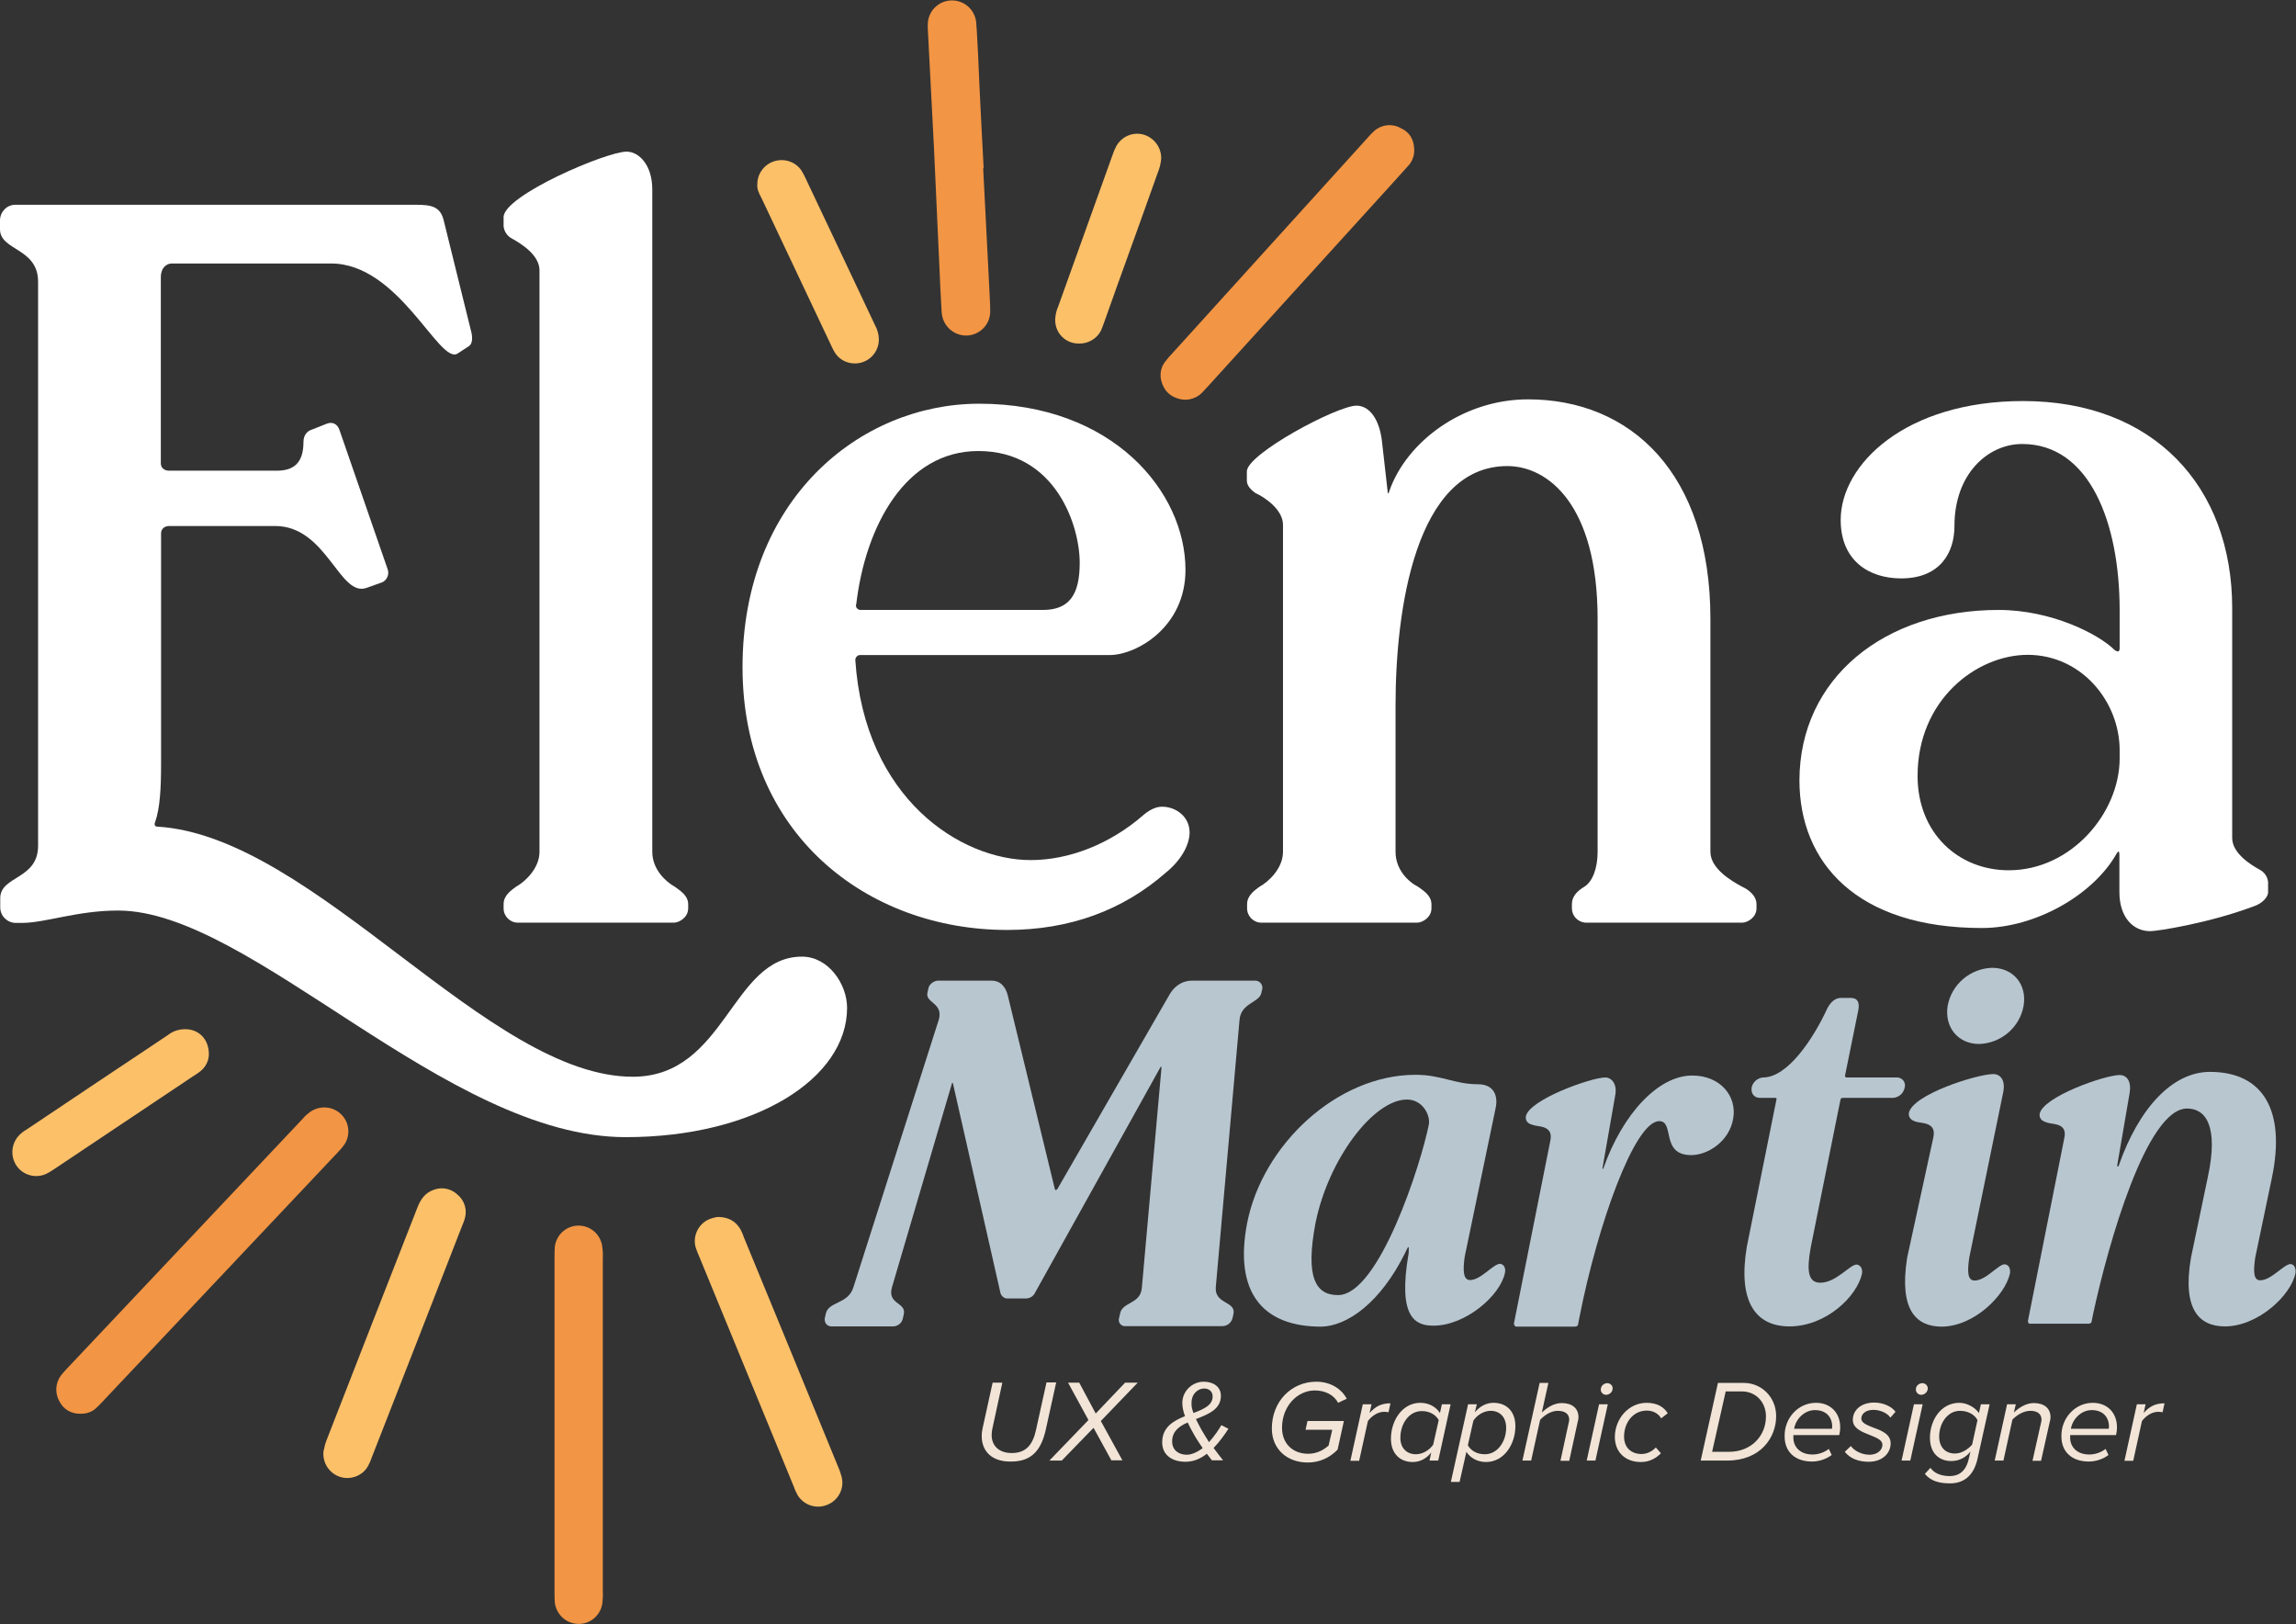 <?xml version="1.0" encoding="utf-8"?>
<!-- Generator: Adobe Illustrator 26.5.0, SVG Export Plug-In . SVG Version: 6.00 Build 0)  -->
<svg version="1.1" id="Layer_1" xmlns="http://www.w3.org/2000/svg" xmlns:xlink="http://www.w3.org/1999/xlink" x="0px" y="0px"
	 viewBox="0 0 946.5 669.4" style="enable-background:new 0 0 946.5 669.4;" xml:space="preserve">
<rect x="0" y="0" width="946.5" height="669.4" fill="#333333" stroke="none"/>
<style type="text/css">
	.st0{fill:#F29544;}
	.st1{fill:#FCC069;}
	.st2{fill:#FFFFFF;}
	.st3{fill:#B8C6D0;}
	.st4{fill:#F2E5D8;}
</style>
<g id="Layer_2_1_">
	<g id="Layer_1-2">
		<path class="st0" d="M33.1,582.7c-3.6,0.1-7-1.8-8.6-5.1c-1.9-3.3-1.7-7.4,0.5-10.5c0.8-1,1.6-2,2.5-2.9
			C60,529.8,92.4,495.4,124.9,461c0.8-1,1.8-1.8,2.8-2.6c3.7-2.7,8.9-2.6,12.4,0.4c3.7,3.1,4.6,8.5,2.1,12.6
			c-0.8,1.2-1.7,2.3-2.7,3.3c-32.6,34.5-65,68.9-97.5,103.3c-0.8,0.8-1.5,1.6-2.4,2.4C37.9,582,35.5,582.8,33.1,582.7z"/>
		<path class="st0" d="M248.5,587.6c0,22.7,0,45.4,0,68.1c0.1,1.8,0,3.5-0.2,5.3c-0.9,5.4-5.9,9.1-11.3,8.2
			c-4.4-0.7-7.8-4.3-8.3-8.8c-0.1-1.4-0.1-2.9-0.1-4.3V518.4c0-1.4,0-2.9,0.1-4.3c0.5-5.4,5.3-9.4,10.7-8.9c4.4,0.4,8,3.7,8.8,8.1
			c0.3,1.9,0.4,3.8,0.3,5.7C248.5,541.9,248.5,564.7,248.5,587.6z"/>
		<path class="st0" d="M583,61.7c0.1,2.6-0.9,5.1-2.8,7l-6.4,7.1L498,159.2c-0.9,0.9-1.7,1.9-2.6,2.8c-2.7,2.6-6.7,3.5-10.3,2.1
			c-3.6-1.2-5.7-4-6.5-7.7c-0.5-2.6,0.1-5.2,1.7-7.3c1-1.3,2-2.5,3.1-3.6c26.7-29.5,53.5-59,80.2-88.5c0.9-1.1,1.9-2.1,3-3.1
			c3-2.6,7.3-3.1,10.8-1.1C581.2,54.5,582.9,57.6,583,61.7z"/>
		<path class="st0" d="M405.3,69.3c0.9,16.9,1.7,33.8,2.6,50.8c0.1,2.7,0.3,5.4,0.3,8.1c0.1,5.4-4.1,9.8-9.5,10.1
			c-5.2,0.2-9.7-3.6-10.4-8.7c-0.1-0.8-0.2-1.6-0.2-2.4c-0.3-5.4-0.6-10.8-0.8-16.3c-0.8-16.8-1.5-33.5-2.3-50.3
			c-0.8-15.5-1.6-30.9-2.4-46.4c-0.1-1.6-0.2-3.2-0.1-4.8c0.4-5.5,5.2-9.6,10.7-9.2c4.8,0.4,8.6,4,9.2,8.8c0.4,4.4,0.5,8.9,0.8,13.4
			c0.4,9.2,0.8,18.5,1.3,27.8c0.3,6.4,0.7,12.8,1,19.2L405.3,69.3z"/>
		<path class="st1" d="M296.2,501.6c4.1,0.1,7,1.7,9,5c0.6,1.1,1.1,2.3,1.5,3.5c13,31.6,26,63.1,38.9,94.7c0.6,1.3,1,2.7,1.4,4.1
			c1.1,4.7-1.4,9.5-5.9,11.3c-4.4,1.9-9.6,0.3-12.2-3.8c-0.6-1.1-1.2-2.3-1.6-3.5c-13.1-31.9-26.2-63.7-39.3-95.6
			c-0.5-1-0.8-2.1-1.2-3.1c-1.5-5.2,1.6-10.7,6.8-12.1C294.6,501.8,295.4,501.6,296.2,501.6z"/>
		<path class="st1" d="M143.4,609.2c-5.5,0.1-10-4.3-10.1-9.8c0-0.5,0-1,0.1-1.4c0.3-1.6,0.7-3.1,1.3-4.6
			c12.4-31.8,24.8-63.7,37.3-95.5c1.3-3.4,3.1-6.2,6.8-7.5c3.4-1.3,7.2-0.5,9.8,2c2.8,2.3,4,6,3.1,9.5c-0.3,1.2-0.8,2.4-1.3,3.6
			c-12.3,31.7-24.7,63.4-37.1,95.1c-0.4,1.2-0.9,2.4-1.5,3.5C150.2,607.2,146.9,609.1,143.4,609.2z"/>
		<path class="st1" d="M86.1,434.2c0.1,2.9-1.3,5.7-3.7,7.5c-0.9,0.7-1.8,1.3-2.8,1.9l-57,38.1c-1.2,0.8-2.4,1.6-3.7,2.2
			c-5,2.2-10.9-0.1-13-5.1c-1.6-3.7-0.8-8,2-10.9c0.9-0.9,1.9-1.7,3-2.3c19.4-13,38.8-26,58.2-38.9c2-1.6,4.5-2.5,7.1-2.5
			C81.8,424.1,86,428.2,86.1,434.2z"/>
		<path class="st1" d="M312.2,76.1c-0.1-5.5,4.3-10,9.8-10.1c3.2-0.1,6.3,1.4,8.2,4c0.7,1.1,1.3,2.2,1.8,3.3
			c9.6,20.2,19.1,40.4,28.7,60.7c1,1.8,1.6,3.9,1.6,5.9c0,5.5-4.4,9.9-9.9,9.9c-3.2,0-6.2-1.5-8-4.1c-0.7-1.1-1.3-2.2-1.8-3.4
			c-9.6-20.2-19.1-40.5-28.7-60.7C313,79.9,312,78,312.2,76.1z"/>
		<path class="st1" d="M444.8,141.6c-5.4,0.1-9.8-4.2-9.8-9.6c0-0.2,0-0.4,0-0.5c0.1-1.8,0.5-3.5,1.2-5.1
			c7.5-20.9,15-41.8,22.5-62.7c0.4-1.2,0.9-2.4,1.5-3.5c2.7-4.8,8.7-6.5,13.4-3.8c3.2,1.8,5.2,5.3,5.1,9c-0.2,2.1-0.7,4.1-1.5,6
			c-5.5,15.5-11.1,31-16.7,46.5c-1.8,5-3.5,9.9-5.3,14.9c-0.4,1.2-0.9,2.4-1.4,3.6C452.1,139.6,448.6,141.7,444.8,141.6z"/>
		<path class="st2" d="M0,94.5v-3.8c0.1-3.5,2.9-6.3,6.3-6.3h165.3c6.4,0,10.1,0.8,11.4,6.8l11.4,46.1c0.4,2.1,0.4,4.6-1.3,5.5
			l-4.6,3c-7.6,4.2-24.1-37.2-52-37.2H71c-3,0-4.7,2.5-4.7,5.5V191c0,1.7,1.3,3,3.4,3h44.4c6.8,0,11-3,11-11.8c0-3,1.7-4.6,3.4-5.1
			l6.3-2.5c2.1-0.8,4.2,0,5.1,2.5l19.9,57.5c0.8,2.2-0.3,4.6-2.4,5.5h-0.1l-5.9,2.1c-11.4,4.6-16.5-25.4-38-25.4H69.8
			c-2.1,0-3.4,1.3-3.4,3v95.1c0,9.7-0.4,18.2-2.5,24.1c-0.4,0.8,0,1.7,0.8,1.7c65.1,3.8,136.5,103.6,196.6,103.1
			c38-0.4,40.2-49.5,69.3-49.5c11,0,18.6,11.4,18.6,21.1c0,29.2-38,53.3-91.3,53.3c-74,0-154.3-93.4-209.2-93.4
			c-16.9,0-30,5.1-39.7,5.1H6.4c-3.5-0.1-6.3-2.9-6.3-6.4v-3.8c0-9.3,15.6-7.6,15.6-21.6V116.1C15.7,102.1,0,103.4,0,94.5z"/>
		<path class="st2" d="M207.6,89.5c0-8.9,42.3-27,50.7-27c5.1,0,10.6,5.5,10.6,15.6v273c0,7.2,5.5,12.3,9.3,14.4
			c1.7,1.3,5.5,3.4,5.5,7.2v1.7c0,3.8-3.8,5.9-5.9,5.9h-64.3c-3.3,0-5.9-2.7-5.9-5.9v-1.7c0-3.8,3.4-5.9,5.1-7.2
			c3.8-2.1,9.7-7.6,9.7-14.4V111.4c0-6.3-7.6-11-11.4-13.1c-1.9-1-3.2-2.9-3.4-5.1L207.6,89.5L207.6,89.5z"/>
		<path class="st2" d="M306.1,275c0-68.9,48.2-108.6,97.6-108.6c55,0,85,36.3,85,68.5c0,23.7-20.3,35.1-31.3,35.1H354.7
			c-1.1-0.1-2,0.8-2.1,1.9c0,0.1,0,0.2,0,0.2c3.8,57.1,43.5,82.4,72.3,82.4c16.1,0,33-6.8,46.5-18.6c2.5-2.1,5.1-3.4,7.6-3.4
			c5.9,0,11.4,4.2,11.4,10.6c0,4.2-2.5,10.6-9.7,16.5c-17.8,15.6-39.7,23.7-65.5,23.7C357.6,383.3,306.1,343.9,306.1,275z
			 M354.7,251.4h75.2c11,0,15.2-6.4,15.2-19.4c0-15.6-10.1-46.1-41.8-46.1c-30,0-46.5,30.9-50.3,63c-0.4,1,0.1,2,1.1,2.4
			C354.3,251.3,354.5,251.4,354.7,251.4L354.7,251.4z"/>
		<path class="st2" d="M514,198.1v-3.8c0-7.2,37.2-27.1,45.2-27.1c5.5,0,9.7,5.9,10.6,15.6l2.2,19.4c0,1.3,0.4,1.7,0.8,0
			c7.2-20.3,30.4-37.6,57.1-37.6c42.3,0,75.2,30.4,75.2,90.5v96c0,7.2,9.3,12.3,13.1,14.4c2.1,0.9,5.9,3.4,5.9,7.2v1.7
			c0,3.8-3.8,5.9-5.9,5.9h-64.7c-3.1-0.3-5.5-2.8-5.5-5.9v-1.7c0-3.8,3-5.9,5.1-7.2c3.4-2.1,5.5-7.6,5.5-14.4v-96
			c0-47.4-20.7-63-37.2-63c-38,0-46.1,59.6-46.1,98.5v60.5c0,7.2,5.1,12.3,9.3,14.4c1.7,1.3,5.5,3.4,5.5,7.2v1.7
			c0,3.8-3.8,5.9-5.9,5.9H520c-3.3,0-5.9-2.7-5.9-5.9v-1.7c0-3.8,3.4-5.9,5.1-7.2c3.8-2.1,9.7-7.6,9.7-14.4V216.3
			c0-6.3-7.6-11.4-11.4-13.1C515.7,201.9,514,200.2,514,198.1z"/>
		<path class="st2" d="M823.9,251.4c22,0,41.4,10.1,47.8,16.5c1.3,0.9,2.1,0.9,2.1-0.8v-15.6c0-35.9-12.3-68.5-40.2-68.5
			c-14,0-27.9,12.2-27.9,33.8c0,11-5.9,21.6-22,21.6c-13.1,0-24.9-7.2-24.9-24.1c0-22.8,26.6-49,75.2-49c53.7,0,86.2,35.1,86.2,85.4
			v94.7c0,6.3,7.6,11,11.4,13.1c1.9,1,3.2,2.9,3.4,5.1v4.2c0,1.7-2.1,4.6-6.3,5.9c-18.2,6.8-39.3,10.1-42.3,10.1
			c-7.2,0-12.7-5.9-12.7-16.1v-15.2c0-1.7-0.4-2.1-1.3-0.4c-9.7,16.9-33.4,30.4-55.4,30.4c-51.6,0-75.2-27-75.2-60.9
			C741.9,279.7,776.6,251.4,823.9,251.4z M790.5,319.8c0,23.7,16.9,38.9,37.6,38.9c25.8,0,45.7-23.7,45.7-46.1v-3.4
			c0-19.9-15.6-39.3-38-39.3C814.6,270,790.5,288.6,790.5,319.8z"/>
		<path class="st3" d="M340,543.4l0.4-1.8c1-5.3,9.2-3.9,11.4-11L387,420.3c2-6.9-5.5-6.9-4.7-11l0.4-1.8c0.2-1.8,2.4-3.3,3.9-3.3
			h22.2c3.9,0,5.9,2.9,6.7,6.3l19.3,79.4c0.2,0.8,0.6,0.8,1.2,0l45.8-79.4c1.8-3.5,5.1-6.3,9.6-6.3h26.1c1.6,0,2.9,1.3,2.9,2.9
			c0,0.1,0,0.2,0,0.3l-0.4,1.8c-0.8,4.1-8.3,4.1-9,11l-9.8,110.3c-0.6,7.1,8.3,5.7,7.3,11l-0.4,1.8c-0.5,1.9-2.1,3.2-4.1,3.3h-40.1
			c-1.4,0.1-2.6-1-2.7-2.4c0-0.3,0-0.6,0.1-0.8l0.4-1.8c0.8-5.1,8.3-3.9,9-10.6l8.1-90.8c0-0.8-0.2-0.8-0.6,0l-51.5,92.6
			c-0.7,1.5-2.2,2.4-3.9,2.4h-7.3c-1.5,0.1-2.8-1-3.1-2.4l-19.5-86c-0.2-0.8-0.4-0.8-0.6,0.2l-24.6,83.6c-2,7.1,5.9,6.1,4.9,11
			l-0.4,1.8c-0.4,1.9-2,3.2-3.9,3.3h-25.6c-1.5,0-2.7-1.2-2.7-2.7C339.9,543.9,340,543.6,340,543.4z"/>
		<path class="st3" d="M514.1,504.2c6.3-32.4,37.2-61.2,69.4-61.2c10.8,0,16.1,3.9,25.8,3.9c6.5,0,8.3,4.7,7.3,9.6L603.8,518
			c-0.8,5.7-0.6,9.6,2.2,9.6c4.5,0,9.6-6.7,12.4-6.7c1.6,0.2,2.4,1.8,2,3.7c-1.8,9.2-16.1,21.8-29.5,21.8c-7.5,0-14.8-3.3-10.2-29.9
			c0.2-3.3,0-3.3-1.4-0.2c-10,20.3-23.8,30.5-35,30.5C520.8,546.7,508.6,533,514.1,504.2z M551.6,533.8c16.9,0,34.2-54.1,37.4-70.2
			c0.8-3.7-2.4-10.4-9-10.4c-13.8,0-32.4,24.6-37.7,50.9C538.1,526.3,542.2,533.8,551.6,533.8z"/>
		<path class="st3" d="M624.1,545.5l15-75.3c1.4-6.5-5.1-5.7-7.1-6.5c-1.4-0.4-3.2-1-3-3.5c1.2-6.9,26.9-16.1,32.8-16.1
			c2.4,0,4.9,2.5,4.1,7.1l-5.3,30.3c0,0.4,0.2,0.4,0.4,0c7.9-22.4,22.6-38.2,36.6-38.2c11.6,0,18.5,8.5,16.9,17.7
			c-1.6,9.6-10.6,15.1-17.3,15.1c-12.8,0-6.7-14-13.2-14c-10.2,0-25.4,42.9-32.8,80.4l-0.6,3.1c0,0.8-0.6,1.2-1.4,1.2h-23.8
			c-0.6,0.1-1.1-0.3-1.2-0.9C624.1,545.7,624.1,545.6,624.1,545.5z"/>
		<path class="st3" d="M720.1,513.9l12.2-60.6c0.2-0.6,0-0.8-0.6-0.8h-6.3c-2.2,0-3.7-1.8-3.3-4.3c0.5-2.2,2.4-3.9,4.7-4.1
			c10.2,0,20.8-16.1,26.5-28.5c1.4-2.6,3.2-4.3,5.7-4.3h3.9c3,0,3.7,2,3.2,4.9l-5.5,27.1c0,0.6,0.2,0.8,0.6,0.8H782
			c1.8,0,3.3,1.4,3.3,3.2c0,0.3,0,0.6-0.1,0.9c-0.4,2.3-2.3,4.1-4.7,4.3h-20.8c-0.6,0-0.8,0.2-1,0.8l-12.2,60.6
			c-1.8,9.8-1.2,14.8,3.9,14.8c6.5,0,12.2-7.5,15-7.5c1.6,0.2,2.5,1.8,2.2,3.7c-2,9.4-14.8,21.8-29.9,21.8
			C723.4,546.7,716.4,536.1,720.1,513.9z"/>
		<path class="st3" d="M786.2,518.4l10.8-49.6c1.4-6.5-5.1-5.7-7.3-6.5c-1.2-0.4-3-1.2-2.8-3.5c1.4-7.7,28.3-16.1,34.8-16.1
			c3,0,5.1,2.6,4.1,7.5l-14,68.2c-0.8,5.5-0.8,9.4,2.2,9.4c4.7,0,9.8-6.7,12.4-6.7c1.8,0.2,2.4,1.8,2.2,3.7c-2,9.2-14.9,22-28.3,22
			C789.9,546.7,782.8,540,786.2,518.4z M802.9,414.6c1.6-8.9,9.3-15.4,18.3-15.7c8.8,0,14.5,6.9,13,15.7
			c-1.6,8.9-9.3,15.4-18.3,15.7C807.2,430.3,801.5,423.4,802.9,414.6z"/>
		<path class="st3" d="M836,544.4l15-75.4c1.4-6.3-5.1-5.5-7.1-6.3c-1.4-0.4-3.3-1.2-3.1-3.5c1.2-7.1,26.9-16.1,33-16.1
			c3.2,0,4.9,2.9,4.1,7.5l-5.1,29.7c0,0.6,0.2,0.8,0.6,0.2c8.3-23.8,22.2-38.7,37.6-38.7c22,0,31.3,15.9,25.6,43.5l-6.9,33
			c-0.8,5.5-0.8,9.4,2,9.4c4.7,0,9.8-6.7,12.6-6.7c1.6,0.2,2.2,1.8,2,3.7c-1.8,9.2-15.5,22-29.1,22c-10.4,0-17.7-6.7-14-28.3l6.9-33
			c4.7-21.6-1-28.5-8.5-28.5c-16.7,0-32.5,55.8-38.7,84.5l-0.6,3c0,0.8-0.6,1.2-1.4,1.2h-24C836.4,545.7,836,545.3,836,544.4z"/>
	</g>
</g>
<g>
	<path class="st4" d="M404.7,591.9c0-0.8,0.1-2.1,0.3-2.9l4.2-19.1h4l-4.1,18.9c-0.2,1-0.3,1.7-0.3,2.7c0,4.4,3,7.4,8.3,7.4
		c6,0,8.7-3.6,10-9.6l4.3-19.5h4l-4.3,19.5c-1.8,7.9-5.4,13.1-14.2,13.1C409.2,602.6,404.7,598.4,404.7,591.9z"/>
	<path class="st4" d="M458.2,602l-7.4-13.5L437.7,602h-5.1l16.1-16.7l-8.4-15.4h4.6l6.8,12.7l12.1-12.7h5.2l-15.2,15.8l8.9,16.2
		H458.2z"/>
	<path class="st4" d="M506.4,588.9c-1.6,2.5-3.7,5.4-6.1,7.9c1.2,1.6,2.4,3.3,3.9,5.1h-4.6c-0.6-0.8-1.3-1.7-2.1-2.7
		c-2.5,2-5.5,3.3-8.8,3.3c-5.4,0-9.6-2.7-9.6-8c0-6.2,4.6-8.9,9.4-10.8c-0.7-1.9-1.1-3.7-1.1-5.5c0-4.8,4.1-8.7,8.8-8.7
		c3.9,0,7.1,2,7.1,5.8c0,5.6-5.2,7.6-10.3,9.6c0.7,1.5,1.6,3.1,2.4,4.6c1.1,1.8,2,3.4,3,4.9c2.3-2.5,4.1-5.3,5.1-7L506.4,588.9z
		 M495.8,596.9c-1.4-2.1-2.7-4-3.4-5.3c-1.1-1.9-2-3.6-2.8-5.3c-3.6,1.6-6.4,3.7-6.4,7.8c0,3.7,2.8,5.5,6,5.5
		C491.4,599.6,493.7,598.4,495.8,596.9z M492,582.4c4.2-1.6,7.9-3.2,7.9-6.8c0-2.2-1.6-3.3-3.5-3.3c-2.4,0-5.2,2-5.2,5.9
		C491.1,579.5,491.4,580.9,492,582.4z"/>
	<path class="st4" d="M542.6,569.5c6,0,10.4,3,12.6,7l-3.6,1.7c-1.7-3.3-5.4-5.1-9.6-5.1c-7.1,0-13.5,6.4-13.5,15.4
		c0,6.3,4.2,10.7,10.8,10.7c3.6,0,6.4-1.6,8.4-3.4l1.5-6.5h-11l0.8-3.6h15l-2.6,11.8c-3.3,3.4-7.5,5.3-12.3,5.3
		c-8.7,0-14.8-5.7-14.8-14C524.3,577.5,532.5,569.5,542.6,569.5z"/>
	<path class="st4" d="M556.7,602l5.1-23.2h3.6l-0.8,3.6c2.3-2.6,4.7-4,8.6-4l-0.8,3.7c-0.3-0.1-1-0.2-1.8-0.2
		c-2.7,0-5.2,1.8-6.7,3.8l-3.6,16.4H556.7z"/>
	<path class="st4" d="M594.4,578.8h3.6l-5.1,23.2h-3.6l0.7-3.3c-1.9,2.4-4.5,3.9-7.6,3.9c-5.3,0-9-3.5-9-9.6
		c0-7.5,4.7-14.8,12.1-14.8c3.6,0,6.5,1.7,8.1,4.2L594.4,578.8z M583.7,599.4c2.9,0,5.6-1.8,7.1-3.9l2.3-10.2
		c-1.2-2.1-3.6-3.7-7-3.7c-5.3,0-8.8,5.3-8.8,10.9C577.2,596.7,579.8,599.4,583.7,599.4z"/>
	<path class="st4" d="M601.7,610.8h-3.6l7.1-32h3.6l-0.8,3.3c2-2.4,4.6-3.9,7.7-3.9c5.3,0,9,3.5,9,9.6c0,7.5-4.7,14.8-12.1,14.8
		c-3.6,0-6.5-1.7-8.1-4.2L601.7,610.8z M614.5,581.5c-2.9,0-5.6,1.8-7.1,4l-2.3,10.2c1.2,2.1,3.6,3.7,7,3.7c5.3,0,8.8-5.3,8.8-10.9
		C620.9,584.1,618.3,581.5,614.5,581.5z"/>
	<path class="st4" d="M643.3,602l3.3-15.2c0.1-0.4,0.3-1.2,0.3-1.6c0-2.7-2.1-3.7-4.8-3.7c-2.7,0-5.4,1.8-7.2,3.7l-3.7,16.8h-3.6
		l7.1-32h3.6l-2.7,12.2c2-1.9,4.9-3.9,8.2-3.9c4.1,0,6.9,2,6.9,5.8c0,0.4-0.1,1.4-0.3,1.9l-3.5,16.1H643.3z"/>
	<path class="st4" d="M654.1,602l5.1-23.2h3.6l-5.1,23.2H654.1z M662.6,570.1c1.2,0,2.2,1,2.2,2.1c0,1.7-1.5,2.7-2.7,2.7
		s-2.2-1-2.2-2.1C659.9,571.1,661.3,570.1,662.6,570.1z"/>
	<path class="st4" d="M678.8,578.2c4.3,0,7.1,1.7,8.7,4.3l-2.7,2.1c-1.2-2.1-3.5-3.2-5.9-3.2c-5.8,0-9.4,5.1-9.4,10.7
		c0,4.8,3.2,7.2,7.2,7.2c2.4,0,4.5-1.2,5.9-2.7l2.1,2.4c-2,2-4.6,3.6-8.3,3.6c-6.2,0-10.7-3.9-10.7-10.4
		C665.8,584.6,671.5,578.2,678.8,578.2z"/>
	<path class="st4" d="M718.9,570c7.1,0,13.3,5.7,13.3,13.7c0,8.7-6.3,18.3-20.2,18.3h-10.9l7.1-32H718.9z M712.7,598.4
		c9.4,0,15.3-6.7,15.3-14.6c0-5.9-4.2-10.3-9.9-10.3h-6.7l-5.6,24.9H712.7z"/>
	<path class="st4" d="M748.6,578.2c6.1,0,10,4.2,10,10.1c0,1.1-0.2,2.5-0.4,3.2h-18.9c0,0.2,0,0.8,0,1.1c0,3.6,2.6,6.9,7.9,6.9
		c2.3,0,4.8-0.8,6.7-2.3l1.2,2.5c-2.1,1.6-5.1,2.7-8.1,2.7c-7.1,0-11.3-4.1-11.3-10.3C735.5,584.6,741.2,578.2,748.6,578.2z
		 M755.2,588.9c0-0.2,0.1-0.7,0.1-0.9c0-3.8-2.4-6.8-7.1-6.8c-4.3,0-7.9,3.6-8.6,7.7H755.2z"/>
	<path class="st4" d="M763,596c1.2,1.8,4.3,3.6,7.7,3.6c3.3,0,5.3-2,5.3-4.1c0-2-2.4-2.9-5.1-4c-3.3-1.3-7.1-2.7-7.1-6.3
		c0-3.7,3.1-7.1,8.8-7.1c3.9,0,7.3,1.7,8.8,3.8l-2.1,2.4c-1.1-1.7-4-3.2-7-3.2c-3.1,0-5,1.6-5,3.6c0,1.8,2.4,2.7,4.9,3.7
		c3.4,1.2,7.2,2.7,7.2,6.5c0,4-3.3,7.6-9.1,7.6c-4.2,0-7.7-1.4-9.8-4.1L763,596z"/>
	<path class="st4" d="M783.9,602l5.1-23.2h3.6l-5.1,23.2H783.9z M792.5,570.1c1.2,0,2.2,1,2.2,2.1c0,1.7-1.5,2.7-2.7,2.7
		s-2.2-1-2.2-2.1C789.7,571.1,791.2,570.1,792.5,570.1z"/>
	<path class="st4" d="M795.8,605c1.6,2.3,4.5,3.4,8,3.4c3.5,0,6.6-1.8,7.8-7.1l0.7-3c-1.9,2.4-4.6,3.9-7.9,3.9c-4.8,0-8.8-3-8.8-9.6
		c0-7.3,4.6-14.4,12.1-14.4c3.1,0,6.4,1.8,8.1,4.2l0.8-3.6h3.6l-5,22.5c-1.7,7.6-6.3,10.1-11.3,10.1c-4.4,0-7.9-0.9-10.4-3.9
		L795.8,605z M815.2,585.3c-1.3-2.4-4.1-3.8-7.2-3.8c-5.3,0-8.6,5.3-8.6,10.6c0,4.3,2.5,7,6.5,7c2.7,0,5.4-1.7,7.1-3.7L815.2,585.3z
		"/>
	<path class="st4" d="M837.9,602l3.4-15.2c0.1-0.4,0.3-1.1,0.3-1.6c0-2.7-2.1-3.7-4.6-3.7c-2.9,0-5.6,1.8-7.4,3.6l-3.7,16.9h-3.6
		l5.1-23.2h3.6l-0.8,3.4c2-1.9,4.9-3.9,8.2-3.9c4.1,0,6.9,2,6.9,5.8c0,0.4-0.1,1.4-0.3,1.9l-3.6,16.1H837.9z"/>
	<path class="st4" d="M862.7,578.2c6.1,0,10,4.2,10,10.1c0,1.1-0.2,2.5-0.4,3.2h-18.9c0,0.2,0,0.8,0,1.1c0,3.6,2.6,6.9,7.9,6.9
		c2.3,0,4.8-0.8,6.7-2.3l1.2,2.5c-2.1,1.6-5.1,2.7-8.1,2.7c-7.1,0-11.3-4.1-11.3-10.3C849.6,584.6,855.4,578.2,862.7,578.2z
		 M869.3,588.9c0-0.2,0.1-0.7,0.1-0.9c0-3.8-2.4-6.8-7.1-6.8c-4.3,0-7.9,3.6-8.6,7.7H869.3z"/>
	<path class="st4" d="M875.8,602l5.1-23.2h3.6l-0.8,3.6c2.3-2.6,4.7-4,8.6-4l-0.8,3.7c-0.3-0.1-1-0.2-1.8-0.2
		c-2.7,0-5.2,1.8-6.7,3.8l-3.6,16.4H875.8z"/>
</g>
</svg>
